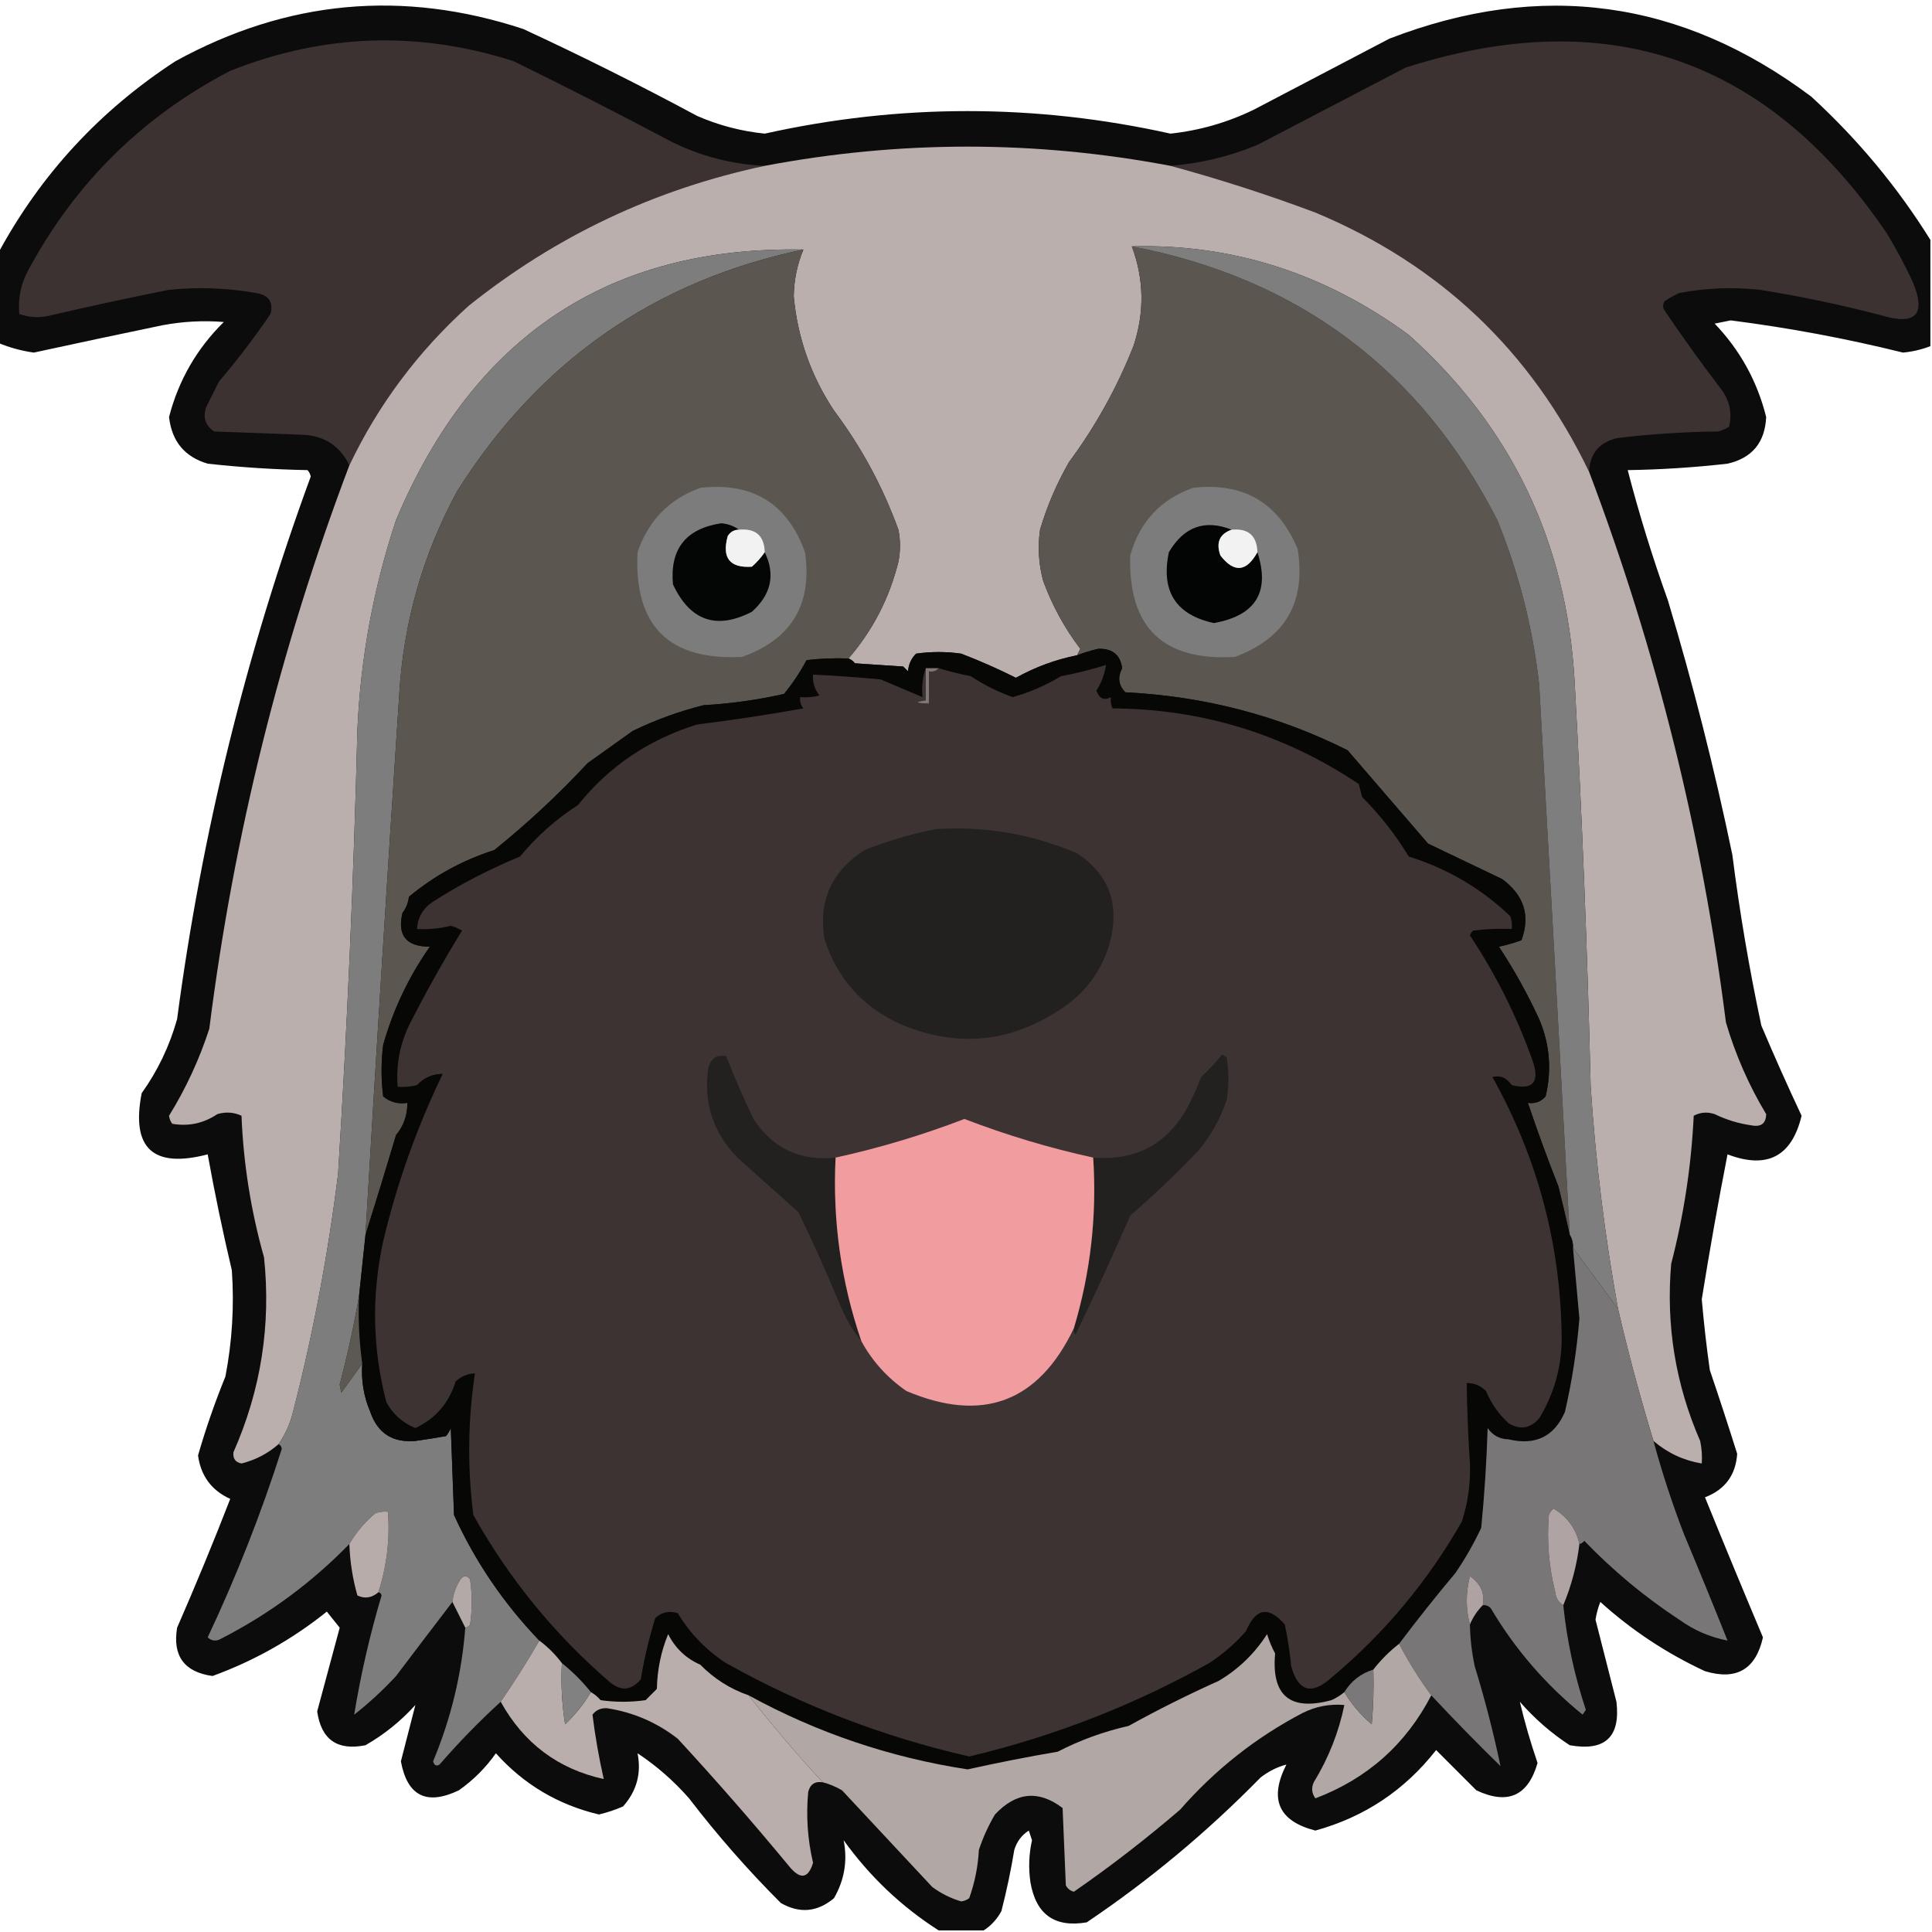 <?xml version="1.0" encoding="UTF-8"?>
<!DOCTYPE svg PUBLIC "-//W3C//DTD SVG 1.1//EN" "http://www.w3.org/Graphics/SVG/1.1/DTD/svg11.dtd">
<svg xmlns="http://www.w3.org/2000/svg" version="1.1" width="600px" height="600px" style="shape-rendering:geometricPrecision; text-rendering:geometricPrecision; image-rendering:optimizeQuality; fill-rule:evenodd; clip-rule:evenodd" xmlns:xlink="http://www.w3.org/1999/xlink">
<g><path style="opacity:0.952" fill="#010101" d="M 599.5,74.5 C 599.5,85.5 599.5,96.5 599.5,107.5C 596.793,108.551 593.96,109.218 591,109.5C 573.356,105.131 555.523,101.797 537.5,99.5C 535.833,99.833 534.167,100.167 532.5,100.5C 540.389,108.731 545.723,118.398 548.5,129.5C 548.134,137.424 544.134,142.258 536.5,144C 526.209,145.172 515.876,145.839 505.5,146C 508.98,159.457 513.147,172.957 518,186.5C 525.808,212.54 532.475,238.873 538,265.5C 540.257,283.3 543.257,300.967 547,318.5C 551.011,327.977 555.178,337.31 559.5,346.5C 556.467,359.176 548.8,363.176 536.5,358.5C 533.574,373.463 530.907,388.463 528.5,403.5C 529.136,410.857 529.969,418.19 531,425.5C 533.934,434.136 536.767,442.802 539.5,451.5C 539.032,458.133 535.699,462.633 529.5,465C 535.401,479.535 541.401,494.035 547.5,508.5C 545.264,518.451 539.264,521.951 529.5,519C 517.551,513.448 506.718,506.281 497,497.5C 496.296,499.278 495.796,501.112 495.5,503C 497.666,511.498 499.832,519.998 502,528.5C 503.296,539.45 498.463,543.95 487.5,542C 481.742,538.246 476.575,533.746 472,528.5C 473.494,534.829 475.328,541.162 477.5,547.5C 474.568,557.76 468.234,560.593 458.5,556C 454.333,551.833 450.167,547.667 446,543.5C 436.262,555.954 423.762,564.287 408.5,568.5C 397.04,565.559 394.04,558.725 399.5,548C 396.701,548.732 394.034,550.066 391.5,552C 374.938,568.911 356.938,583.911 337.5,597C 327.54,598.716 321.706,594.549 320,584.5C 319.369,580.143 319.535,575.809 320.5,571.5C 320.167,570.5 319.833,569.5 319.5,568.5C 317.282,569.924 315.782,571.924 315,574.5C 313.944,580.89 312.611,587.223 311,593.5C 309.64,596.023 307.807,598.023 305.5,599.5C 300.833,599.5 296.167,599.5 291.5,599.5C 279.945,592.115 270.111,582.782 262,571.5C 263.256,577.855 262.256,583.855 259,589.5C 253.836,593.834 248.336,594.334 242.5,591C 232.255,580.759 222.755,569.926 214,558.5C 209.259,553.088 203.926,548.421 198,544.5C 199.232,550.738 197.732,556.238 193.5,561C 191.084,562.063 188.584,562.896 186,563.5C 173.343,560.506 162.677,554.172 154,544.5C 150.833,549 147,552.833 142.5,556C 132.49,560.783 126.49,557.783 124.5,547C 126.036,541.079 127.536,535.246 129,529.5C 124.474,534.506 119.307,538.673 113.5,542C 104.765,543.758 99.765,540.258 98.5,531.5C 100.835,522.828 103.168,514.161 105.5,505.5C 104.167,503.833 102.833,502.167 101.5,500.5C 90.759,509.12 78.926,515.787 66,520.5C 57.218,519.274 53.551,514.274 55,505.5C 60.776,492.281 66.276,478.948 71.5,465.5C 65.707,462.868 62.374,458.368 61.5,452C 63.892,443.709 66.725,435.542 70,427.5C 72.106,416.582 72.773,405.582 72,394.5C 69.177,382.549 66.677,370.549 64.5,358.5C 47.493,362.933 40.66,356.6 44,339.5C 48.998,332.503 52.664,324.836 55,316.5C 62.632,258.807 76.465,202.64 96.5,148C 96.355,147.228 96.022,146.561 95.5,146C 85.13,145.804 74.796,145.138 64.5,144C 57.346,141.896 53.346,137.062 52.5,129.5C 55.449,118.102 61.116,108.268 69.5,100C 63.135,99.487 56.801,99.821 50.5,101C 37.154,103.769 23.821,106.603 10.5,109.5C 6.678,108.962 3.011,107.962 -0.5,106.5C -0.5,97.167 -0.5,87.833 -0.5,78.5C 12.731,54.096 31.064,34.263 54.5,19C 89.064,0.012 125.064,-3.321 162.5,9C 180.779,17.473 198.779,26.473 216.5,36C 223.205,38.926 230.205,40.76 237.5,41.5C 279.502,32.167 321.502,32.167 363.5,41.5C 372.611,40.518 381.278,38.018 389.5,34C 403.5,26.667 417.5,19.333 431.5,12C 478.575,-6.158 522.241,-0.158 562.5,30C 576.96,43.272 589.293,58.106 599.5,74.5 Z"/></g>
<g><path style="opacity:1" fill="#3c3232" d="M 237.5,51.5 C 203.343,58.747 172.676,73.247 145.5,95C 129.809,109.163 117.476,125.663 108.5,144.5C 105.517,138.332 100.517,135.166 93.5,135C 84.5,134.667 75.5,134.333 66.5,134C 63.797,132.18 62.964,129.68 64,126.5C 65.333,123.833 66.667,121.167 68,118.5C 73.717,111.784 79.05,104.784 84,97.5C 84.961,93.774 83.461,91.608 79.5,91C 70.576,89.42 61.576,89.087 52.5,90C 40.128,92.457 27.795,95.123 15.5,98C 12.24,98.784 9.073,98.617 6,97.5C 5.531,92.561 6.531,87.894 9,83.5C 23.553,56.614 44.386,36.114 71.5,22C 100.46,10.49 129.793,9.49 159.5,19C 175.958,27.063 192.292,35.396 208.5,44C 217.647,48.537 227.314,51.037 237.5,51.5 Z"/></g>
<g><path style="opacity:1" fill="#3c3232" d="M 493.5,146.5 C 475.451,108.955 447.118,82.121 408.5,66C 393.609,60.424 378.609,55.591 363.5,51.5C 372.836,50.749 381.836,48.583 390.5,45C 405.833,37 421.167,29 436.5,21C 499.214,0.904 549.047,18.071 586,72.5C 588.921,77.341 591.588,82.341 594,87.5C 598.237,97.598 595.071,101.098 584.5,98C 571.964,94.699 559.298,92.033 546.5,90C 538.089,89.095 529.755,89.428 521.5,91C 519.919,91.707 518.419,92.54 517,93.5C 516.333,94.5 516.333,95.5 517,96.5C 522.755,105.01 528.755,113.343 535,121.5C 537.245,124.881 537.912,128.548 537,132.5C 535.933,133.191 534.766,133.691 533.5,134C 523.118,134.13 512.784,134.796 502.5,136C 496.769,137.227 493.769,140.727 493.5,146.5 Z"/></g>
<g><path style="opacity:1" fill="#baafad" d="M 363.5,51.5 C 378.609,55.591 393.609,60.424 408.5,66C 447.118,82.121 475.451,108.955 493.5,146.5C 514.416,201.831 528.583,258.831 536,317.5C 538.971,327.601 543.138,337.101 548.5,346C 548.445,348.89 546.945,350.056 544,349.5C 539.985,348.94 536.152,347.773 532.5,346C 530.231,345.242 528.064,345.409 526,346.5C 525.253,362.06 522.92,377.394 519,392.5C 517.351,411.607 520.351,429.941 528,447.5C 528.497,449.81 528.663,452.143 528.5,454.5C 522.888,453.574 517.888,451.241 513.5,447.5C 509.363,433.952 505.696,420.285 502.5,406.5C 498.362,383.671 495.529,360.671 494,337.5C 492.999,295.47 491.332,253.47 489,211.5C 486.547,168.404 469.38,132.57 437.5,104C 411.368,84.839 382.701,75.672 351.5,76.5C 355.309,86.695 355.476,97.028 352,107.5C 346.869,120.435 340.202,132.435 332,143.5C 328.168,150.162 325.168,157.162 323,164.5C 322.228,169.904 322.561,175.238 324,180.5C 326.803,188.11 330.636,195.11 335.5,201.5C 335.137,202.183 334.804,202.85 334.5,203.5C 327.837,204.833 321.504,207.167 315.5,210.5C 309.936,207.703 304.269,205.203 298.5,203C 293.833,202.333 289.167,202.333 284.5,203C 282.996,204.491 282.163,206.324 282,208.5C 281.5,208 281,207.5 280.5,207C 275.5,206.667 270.5,206.333 265.5,206C 264.956,205.283 264.289,204.783 263.5,204.5C 271.016,195.804 276.183,185.804 279,174.5C 279.667,171.167 279.667,167.833 279,164.5C 274.142,151.113 267.476,138.78 259,127.5C 251.854,116.71 247.687,104.876 246.5,92C 246.594,86.922 247.594,82.088 249.5,77.5C 189.224,76.372 147.058,104.372 123,161.5C 115.987,182.594 111.987,204.261 111,226.5C 109.855,272.55 107.855,318.55 105,364.5C 101.914,389.501 97.248,414.167 91,438.5C 90.095,442.153 88.595,445.486 86.5,448.5C 83.198,451.402 79.365,453.402 75,454.5C 73.115,454.138 72.281,452.971 72.5,451C 81.035,431.69 84.201,411.523 82,390.5C 77.937,376.119 75.603,361.453 75,346.5C 72.599,345.398 70.099,345.231 67.5,346C 63.211,348.877 58.544,349.877 53.5,349C 52.941,348.275 52.608,347.442 52.5,346.5C 57.731,338.036 61.897,329.036 65,319.5C 72.589,259.373 87.089,201.039 108.5,144.5C 117.476,125.663 129.809,109.163 145.5,95C 172.676,73.247 203.343,58.747 237.5,51.5C 279.49,43.551 321.49,43.551 363.5,51.5 Z"/></g>
<g><path style="opacity:1" fill="#7e7d7d" d="M 249.5,77.5 C 203.262,87.186 167.428,112.186 142,152.5C 131.333,172.172 125.333,193.172 124,215.5C 120.3,271.504 116.8,327.504 113.5,383.5C 112.833,389.833 112.167,396.167 111.5,402.5C 109.931,411.625 107.931,420.791 105.5,430C 105.667,430.833 105.833,431.667 106,432.5C 108.188,429.433 110.355,426.433 112.5,423.5C 112.137,428.769 112.971,433.769 115,438.5C 117.283,445.103 121.95,448.103 129,447.5C 132.175,447.054 135.342,446.554 138.5,446C 139.126,445.25 139.626,444.416 140,443.5C 140.333,452.5 140.667,461.5 141,470.5C 147.559,484.925 156.392,497.925 167.5,509.5C 163.75,516.002 159.75,522.335 155.5,528.5C 148.854,534.561 142.52,541.061 136.5,548C 135.517,548.591 134.85,548.257 134.5,547C 140.062,533.684 143.396,519.851 144.5,505.5C 145.117,505.389 145.617,505.056 146,504.5C 146.667,499.833 146.667,495.167 146,490.5C 145,489.167 144,489.167 143,490.5C 141.589,492.65 140.755,494.984 140.5,497.5C 134.687,505.098 128.854,512.765 123,520.5C 118.967,524.868 114.634,528.868 110,532.5C 112.024,520.064 114.857,507.73 118.5,495.5C 118.376,494.893 118.043,494.56 117.5,494.5C 120.112,486.439 121.112,478.106 120.5,469.5C 119.127,469.343 117.793,469.51 116.5,470C 113.246,472.747 110.58,475.914 108.5,479.5C 96.798,491.521 83.464,501.354 68.5,509C 67.056,509.781 65.723,509.614 64.5,508.5C 73.431,489.548 81.098,470.048 87.5,450C 87.43,449.235 87.097,448.735 86.5,448.5C 88.595,445.486 90.095,442.153 91,438.5C 97.248,414.167 101.914,389.501 105,364.5C 107.855,318.55 109.855,272.55 111,226.5C 111.987,204.261 115.987,182.594 123,161.5C 147.058,104.372 189.224,76.372 249.5,77.5 Z"/></g>
<g><path style="opacity:1" fill="#5b5750" d="M 351.5,76.5 C 403.273,86.466 441.106,114.8 465,161.5C 471.682,177.896 476.016,194.896 478,212.5C 481.254,269.499 484.421,326.499 487.5,383.5C 486.416,378.604 485.25,373.604 484,368.5C 480.619,359.938 477.452,351.271 474.5,342.5C 476.722,342.822 478.556,342.155 480,340.5C 481.957,332.255 481.29,324.255 478,316.5C 474.393,308.672 470.227,301.172 465.5,294C 467.878,293.489 470.212,292.822 472.5,292C 475.317,284.373 473.317,278.039 466.5,273C 458.833,269.333 451.167,265.667 443.5,262C 435.167,252.333 426.833,242.667 418.5,233C 397.037,222.231 374.037,216.231 349.5,215C 347.35,212.841 347.017,210.341 348.5,207.5C 347.912,203.324 345.412,201.324 341,201.5C 338.774,202.033 336.607,202.7 334.5,203.5C 334.804,202.85 335.137,202.183 335.5,201.5C 330.636,195.11 326.803,188.11 324,180.5C 322.561,175.238 322.228,169.904 323,164.5C 325.168,157.162 328.168,150.162 332,143.5C 340.202,132.435 346.869,120.435 352,107.5C 355.476,97.028 355.309,86.695 351.5,76.5 Z"/></g>
<g><path style="opacity:1" fill="#7f7e7e" d="M 502.5,406.5 C 497.833,400.167 493.167,393.833 488.5,387.5C 488.567,386.041 488.234,384.708 487.5,383.5C 484.421,326.499 481.254,269.499 478,212.5C 476.016,194.896 471.682,177.896 465,161.5C 441.106,114.8 403.273,86.466 351.5,76.5C 382.701,75.672 411.368,84.839 437.5,104C 469.38,132.57 486.547,168.404 489,211.5C 491.332,253.47 492.999,295.47 494,337.5C 495.529,360.671 498.362,383.671 502.5,406.5 Z"/></g>
<g><path style="opacity:1" fill="#5b5750" d="M 249.5,77.5 C 247.594,82.088 246.594,86.922 246.5,92C 247.687,104.876 251.854,116.71 259,127.5C 267.476,138.78 274.142,151.113 279,164.5C 279.667,167.833 279.667,171.167 279,174.5C 276.183,185.804 271.016,195.804 263.5,204.5C 259.154,204.334 254.821,204.501 250.5,205C 248.523,208.704 246.189,212.204 243.5,215.5C 235.272,217.366 226.939,218.533 218.5,219C 210.862,220.923 203.529,223.589 196.5,227C 191.833,230.333 187.167,233.667 182.5,237C 173.412,246.76 163.745,255.76 153.5,264C 143.729,267.101 134.896,271.934 127,278.5C 126.784,280.384 126.117,282.051 125,283.5C 123.313,290.491 126.146,293.991 133.5,294C 126.936,303.364 122.103,313.531 119,324.5C 118.333,329.833 118.333,335.167 119,340.5C 121.135,342.278 123.635,342.945 126.5,342.5C 126.559,346.27 125.392,349.604 123,352.5C 119.888,362.932 116.722,373.266 113.5,383.5C 116.8,327.504 120.3,271.504 124,215.5C 125.333,193.172 131.333,172.172 142,152.5C 167.428,112.186 203.262,87.186 249.5,77.5 Z"/></g>
<g><path style="opacity:1" fill="#7d7c7c" d="M 217.5,151.5 C 233.739,149.691 244.573,156.357 250,171.5C 252.329,187.68 245.829,198.513 230.5,204C 207.687,205.187 196.854,194.354 198,171.5C 201.351,161.65 207.851,154.983 217.5,151.5 Z"/></g>
<g><path style="opacity:1" fill="#7d7c7c" d="M 370.5,151.5 C 386.167,149.745 397,156.078 403,170.5C 405.637,187.067 399.137,198.233 383.5,204C 361.184,205.351 350.351,194.851 351,172.5C 353.914,162.089 360.414,155.089 370.5,151.5 Z"/></g>
<g><path style="opacity:1" fill="#040505" d="M 229.5,164.5 C 227.983,164.511 226.816,165.177 226,166.5C 224.125,173.282 226.625,176.448 233.5,176C 235.041,174.629 236.375,173.129 237.5,171.5C 240.845,178.461 239.512,184.628 233.5,190C 222.497,195.657 214.331,192.824 209,181.5C 207.987,170.506 212.987,164.172 224,162.5C 226.111,162.701 227.945,163.367 229.5,164.5 Z"/></g>
<g><path style="opacity:1" fill="#030404" d="M 382.5,164.5 C 378.746,165.828 377.579,168.494 379,172.5C 383.248,177.987 387.082,177.653 390.5,171.5C 394.495,183.823 389.995,191.156 377,193.5C 365.141,190.941 360.475,183.608 363,171.5C 367.69,163.55 374.19,161.216 382.5,164.5 Z"/></g>
<g><path style="opacity:1" fill="#f2f2f2" d="M 229.5,164.5 C 234.682,164.018 237.349,166.351 237.5,171.5C 236.375,173.129 235.041,174.629 233.5,176C 226.625,176.448 224.125,173.282 226,166.5C 226.816,165.177 227.983,164.511 229.5,164.5 Z"/></g>
<g><path style="opacity:1" fill="#f2f2f2" d="M 382.5,164.5 C 387.682,164.018 390.349,166.351 390.5,171.5C 387.082,177.653 383.248,177.987 379,172.5C 377.579,168.494 378.746,165.828 382.5,164.5 Z"/></g>
<g><path style="opacity:1" fill="#070706" d="M 487.5,383.5 C 488.234,384.708 488.567,386.041 488.5,387.5C 489.166,394.827 489.832,402.161 490.5,409.5C 489.685,419.361 488.185,429.027 486,438.5C 482.677,446.147 476.844,448.98 468.5,447C 465.724,446.934 463.558,445.768 462,443.5C 461.681,453.857 461.015,464.191 460,474.5C 457.706,479.388 455.039,484.055 452,488.5C 445.953,495.708 440.12,503.042 434.5,510.5C 431.5,512.833 428.833,515.5 426.5,518.5C 422.64,519.689 419.64,522.023 417.5,525.5C 416.317,526.504 414.984,527.338 413.5,528C 400.646,531.473 394.813,526.64 396,513.5C 394.983,511.624 394.149,509.624 393.5,507.5C 389.626,513.542 384.626,518.375 378.5,522C 368.956,526.289 359.623,530.956 350.5,536C 342.785,537.74 335.452,540.406 328.5,544C 319.129,545.601 309.795,547.434 300.5,549.5C 276.453,545.818 253.786,538.151 232.5,526.5C 226.79,524.531 221.79,521.364 217.5,517C 213.046,515.047 209.713,511.88 207.5,507.5C 205.285,512.878 204.118,518.544 204,524.5C 202.833,525.667 201.667,526.833 200.5,528C 195.833,528.667 191.167,528.667 186.5,528C 185.627,526.955 184.627,526.122 183.5,525.5C 180.833,522.167 177.833,519.167 174.5,516.5C 172.5,513.833 170.167,511.5 167.5,509.5C 156.392,497.925 147.559,484.925 141,470.5C 140.667,461.5 140.333,452.5 140,443.5C 139.626,444.416 139.126,445.25 138.5,446C 135.342,446.554 132.175,447.054 129,447.5C 121.95,448.103 117.283,445.103 115,438.5C 112.971,433.769 112.137,428.769 112.5,423.5C 111.538,416.588 111.205,409.588 111.5,402.5C 112.167,396.167 112.833,389.833 113.5,383.5C 116.722,373.266 119.888,362.932 123,352.5C 125.392,349.604 126.559,346.27 126.5,342.5C 123.635,342.945 121.135,342.278 119,340.5C 118.333,335.167 118.333,329.833 119,324.5C 122.103,313.531 126.936,303.364 133.5,294C 126.146,293.991 123.313,290.491 125,283.5C 126.117,282.051 126.784,280.384 127,278.5C 134.896,271.934 143.729,267.101 153.5,264C 163.745,255.76 173.412,246.76 182.5,237C 187.167,233.667 191.833,230.333 196.5,227C 203.529,223.589 210.862,220.923 218.5,219C 226.939,218.533 235.272,217.366 243.5,215.5C 246.189,212.204 248.523,208.704 250.5,205C 254.821,204.501 259.154,204.334 263.5,204.5C 264.289,204.783 264.956,205.283 265.5,206C 270.5,206.333 275.5,206.667 280.5,207C 281,207.5 281.5,208 282,208.5C 282.163,206.324 282.996,204.491 284.5,203C 289.167,202.333 293.833,202.333 298.5,203C 304.269,205.203 309.936,207.703 315.5,210.5C 321.504,207.167 327.837,204.833 334.5,203.5C 336.607,202.7 338.774,202.033 341,201.5C 345.412,201.324 347.912,203.324 348.5,207.5C 347.017,210.341 347.35,212.841 349.5,215C 374.037,216.231 397.037,222.231 418.5,233C 426.833,242.667 435.167,252.333 443.5,262C 451.167,265.667 458.833,269.333 466.5,273C 473.317,278.039 475.317,284.373 472.5,292C 470.212,292.822 467.878,293.489 465.5,294C 470.227,301.172 474.393,308.672 478,316.5C 481.29,324.255 481.957,332.255 480,340.5C 478.556,342.155 476.722,342.822 474.5,342.5C 477.452,351.271 480.619,359.938 484,368.5C 485.25,373.604 486.416,378.604 487.5,383.5 Z"/></g>
<g><path style="opacity:1" fill="#3d3333" d="M 287.5,207.5 C 287.5,210.833 287.5,214.167 287.5,217.5C 283.828,218.045 284.162,218.378 288.5,218.5C 288.5,215.167 288.5,211.833 288.5,208.5C 289.791,208.737 290.791,208.404 291.5,207.5C 294.721,208.505 298.054,209.339 301.5,210C 305.576,212.705 309.909,214.871 314.5,216.5C 319.8,215.012 324.8,212.845 329.5,210C 334.266,209.11 338.933,207.943 343.5,206.5C 343.058,209.343 342.058,212.009 340.5,214.5C 341.415,216.98 342.915,217.647 345,216.5C 344.852,217.825 345.018,218.992 345.5,220C 373.302,220.155 398.802,227.988 422,243.5C 422.333,244.833 422.667,246.167 423,247.5C 428.596,253.093 433.43,259.26 437.5,266C 449.498,269.744 459.998,275.911 469,284.5C 469.49,285.793 469.657,287.127 469.5,288.5C 465.486,288.334 461.486,288.501 457.5,289C 457.043,289.414 456.709,289.914 456.5,290.5C 464.582,302.663 471.082,315.663 476,329.5C 478.244,336.091 476.077,338.591 469.5,337C 467.86,334.661 465.86,333.828 463.5,334.5C 477.734,360.026 484.901,387.36 485,416.5C 484.807,425.135 482.474,433.135 478,440.5C 475.225,443.654 472.058,444.154 468.5,442C 465.428,439.191 463.095,435.858 461.5,432C 459.831,430.331 457.831,429.498 455.5,429.5C 455.612,437.84 455.945,446.173 456.5,454.5C 456.726,460.657 455.893,466.657 454,472.5C 443.453,491.054 429.953,507.221 413.5,521C 407.371,526.511 403.204,525.344 401,517.5C 400.579,513.128 399.912,508.795 399,504.5C 393.977,498.704 389.977,499.37 387,506.5C 383.61,510.393 379.777,513.727 375.5,516.5C 352.094,529.572 327.26,539.239 301,545.5C 274.313,539.388 249.146,529.721 225.5,516.5C 219.31,512.477 214.31,507.31 210.5,501C 207.86,500.161 205.527,500.661 203.5,502.5C 201.573,508.726 200.073,515.059 199,521.5C 196.134,524.96 192.968,525.293 189.5,522.5C 172.244,507.634 158.078,490.3 147,470.5C 145.14,455.843 145.306,441.177 147.5,426.5C 145.217,426.608 143.217,427.441 141.5,429C 139.445,435.717 135.279,440.55 129,443.5C 125.069,441.903 122.069,439.236 120,435.5C 115.673,418.964 115.34,402.297 119,385.5C 123.295,367.444 129.462,350.111 137.5,333.5C 134.341,333.481 131.674,334.648 129.5,337C 127.527,337.495 125.527,337.662 123.5,337.5C 122.965,330.843 124.132,324.51 127,318.5C 132.099,308.411 137.599,298.578 143.5,289C 142.391,288.362 141.225,287.862 140,287.5C 136.559,288.382 133.059,288.716 129.5,288.5C 129.738,284.862 131.404,282.029 134.5,280C 143.06,274.553 152.06,269.886 161.5,266C 166.666,259.747 172.666,254.414 179.5,250C 189.123,237.995 201.456,229.662 216.5,225C 227.545,223.625 238.545,221.958 249.5,220C 248.663,218.989 248.33,217.822 248.5,216.5C 250.527,216.662 252.527,216.495 254.5,216C 252.984,214.103 252.317,211.936 252.5,209.5C 259.507,209.834 266.507,210.334 273.5,211C 277.855,212.846 282.189,214.679 286.5,216.5C 286.19,213.287 286.523,210.287 287.5,207.5 Z"/></g>
<g><path style="opacity:1" fill="#7f7776" d="M 287.5,207.5 C 288.833,207.5 290.167,207.5 291.5,207.5C 290.791,208.404 289.791,208.737 288.5,208.5C 288.5,211.833 288.5,215.167 288.5,218.5C 284.162,218.378 283.828,218.045 287.5,217.5C 287.5,214.167 287.5,210.833 287.5,207.5 Z"/></g>
<g><path style="opacity:1" fill="#222120" d="M 290.5,257.5 C 305.787,256.49 320.453,258.99 334.5,265C 344.058,271.326 347.558,280.159 345,291.5C 342.552,301.227 337.052,308.727 328.5,314C 312.971,323.958 296.637,325.291 279.5,318C 267.757,312.593 259.924,303.76 256,291.5C 254.173,279.646 258.34,270.48 268.5,264C 275.747,261.128 283.081,258.961 290.5,257.5 Z"/></g>
<g><path style="opacity:1" fill="#222120" d="M 259.5,359.5 C 258.525,379.072 261.191,398.072 267.5,416.5C 264.856,413.227 262.689,409.56 261,405.5C 256.941,395.715 252.608,386.048 248,376.5C 241.667,370.833 235.333,365.167 229,359.5C 221.386,351.616 218.386,342.283 220,331.5C 220.869,328.606 222.702,327.439 225.5,328C 228.106,334.576 230.939,341.076 234,347.5C 240.029,356.684 248.529,360.684 259.5,359.5 Z"/></g>
<g><path style="opacity:1" fill="#222120" d="M 333.5,412.5 C 338.681,395.228 340.681,377.561 339.5,359.5C 352.857,360.573 362.69,355.24 369,343.5C 370.528,340.583 371.861,337.583 373,334.5C 375.35,332.317 377.517,329.984 379.5,327.5C 380.086,327.709 380.586,328.043 381,328.5C 381.667,332.833 381.667,337.167 381,341.5C 379.027,347.449 376.027,352.783 372,357.5C 365.303,364.532 358.303,371.198 351,377.5C 345.607,389.953 339.94,402.286 334,414.5C 333.536,413.906 333.369,413.239 333.5,412.5 Z"/></g>
<g><path style="opacity:1" fill="#f19c9f" d="M 339.5,359.5 C 340.681,377.561 338.681,395.228 333.5,412.5C 322.49,435.495 305.156,441.995 281.5,432C 275.544,427.884 270.878,422.717 267.5,416.5C 261.191,398.072 258.525,379.072 259.5,359.5C 273.1,356.523 286.434,352.523 299.5,347.5C 312.542,352.514 325.876,356.514 339.5,359.5 Z"/></g>
<g><path style="opacity:1" fill="#787676" d="M 488.5,387.5 C 493.167,393.833 497.833,400.167 502.5,406.5C 505.696,420.285 509.363,433.952 513.5,447.5C 516.16,457.315 519.327,466.981 523,476.5C 527.607,487.496 532.107,498.496 536.5,509.5C 531.052,508.444 526.052,506.278 521.5,503C 510.791,495.964 500.958,487.798 492,478.5C 491.617,479.056 491.117,479.389 490.5,479.5C 489.452,474.767 486.785,471.1 482.5,468.5C 481.808,469.025 481.308,469.692 481,470.5C 480.348,478.596 481.015,486.596 483,494.5C 483.2,496.32 484.034,497.653 485.5,498.5C 486.598,509.416 488.931,520.249 492.5,531C 492.167,531.5 491.833,532 491.5,532.5C 480.032,523.199 470.532,512.199 463,499.5C 462.329,498.748 461.496,498.414 460.5,498.5C 461.166,494.814 459.833,491.814 456.5,489.5C 455.186,494.652 455.186,499.652 456.5,504.5C 456.577,508.877 457.077,513.21 458,517.5C 461.157,527.796 463.823,538.129 466,548.5C 458.603,541.271 451.437,533.938 444.5,526.5C 440.771,521.433 437.438,516.099 434.5,510.5C 440.12,503.042 445.953,495.708 452,488.5C 455.039,484.055 457.706,479.388 460,474.5C 461.015,464.191 461.681,453.857 462,443.5C 463.558,445.768 465.724,446.934 468.5,447C 476.844,448.98 482.677,446.147 486,438.5C 488.185,429.027 489.685,419.361 490.5,409.5C 489.832,402.161 489.166,394.827 488.5,387.5 Z"/></g>
<g><path style="opacity:1" fill="#5c5952" d="M 111.5,402.5 C 111.205,409.588 111.538,416.588 112.5,423.5C 110.355,426.433 108.188,429.433 106,432.5C 105.833,431.667 105.667,430.833 105.5,430C 107.931,420.791 109.931,411.625 111.5,402.5 Z"/></g>
<g><path style="opacity:1" fill="#b7acaa" d="M 117.5,494.5 C 115.466,496.246 113.299,496.58 111,495.5C 109.515,490.293 108.682,484.959 108.5,479.5C 110.58,475.914 113.246,472.747 116.5,470C 117.793,469.51 119.127,469.343 120.5,469.5C 121.112,478.106 120.112,486.439 117.5,494.5 Z"/></g>
<g><path style="opacity:1" fill="#afa4a3" d="M 490.5,479.5 C 489.707,486.079 488.04,492.413 485.5,498.5C 484.034,497.653 483.2,496.32 483,494.5C 481.015,486.596 480.348,478.596 481,470.5C 481.308,469.692 481.808,469.025 482.5,468.5C 486.785,471.1 489.452,474.767 490.5,479.5 Z"/></g>
<g><path style="opacity:1" fill="#b3a9a7" d="M 144.5,505.5 C 143.167,502.833 141.833,500.167 140.5,497.5C 140.755,494.984 141.589,492.65 143,490.5C 144,489.167 145,489.167 146,490.5C 146.667,495.167 146.667,499.833 146,504.5C 145.617,505.056 145.117,505.389 144.5,505.5 Z"/></g>
<g><path style="opacity:1" fill="#aea3a2" d="M 460.5,498.5 C 458.774,500.228 457.441,502.228 456.5,504.5C 455.186,499.652 455.186,494.652 456.5,489.5C 459.833,491.814 461.166,494.814 460.5,498.5 Z"/></g>
<g><path style="opacity:1" fill="#b9aeac" d="M 232.5,526.5 C 239.769,535.774 247.436,544.774 255.5,553.5C 253.089,553.137 251.589,554.137 251,556.5C 250.3,563.907 250.8,571.24 252.5,578.5C 251.003,583.487 248.503,583.82 245,579.5C 233.873,566.037 222.373,552.871 210.5,540C 204.012,534.924 196.679,531.757 188.5,530.5C 186.626,530.39 185.126,531.056 184,532.5C 184.828,539.183 185.995,545.85 187.5,552.5C 173.31,549.385 162.643,541.385 155.5,528.5C 159.75,522.335 163.75,516.002 167.5,509.5C 170.167,511.5 172.5,513.833 174.5,516.5C 174.17,522.868 174.504,529.202 175.5,535.5C 178.653,532.51 181.32,529.177 183.5,525.5C 184.627,526.122 185.627,526.955 186.5,528C 191.167,528.667 195.833,528.667 200.5,528C 201.667,526.833 202.833,525.667 204,524.5C 204.118,518.544 205.285,512.878 207.5,507.5C 209.713,511.88 213.046,515.047 217.5,517C 221.79,521.364 226.79,524.531 232.5,526.5 Z"/></g>
<g><path style="opacity:1" fill="#b1a7a5" d="M 417.5,525.5 C 419.748,529.254 422.581,532.588 426,535.5C 426.499,529.843 426.666,524.176 426.5,518.5C 428.833,515.5 431.5,512.833 434.5,510.5C 437.438,516.099 440.771,521.433 444.5,526.5C 436.62,541.708 424.62,552.375 408.5,558.5C 407.369,556.926 407.202,555.259 408,553.5C 412.592,545.995 415.758,537.995 417.5,529.5C 412.92,529.113 408.586,529.947 404.5,532C 390.016,539.59 377.349,549.59 366.5,562C 355.903,571.107 344.903,579.607 333.5,587.5C 332.353,587.182 331.519,586.516 331,585.5C 330.667,577.5 330.333,569.5 330,561.5C 322.551,555.844 315.551,556.511 309,563.5C 306.953,566.964 305.287,570.63 304,574.5C 303.732,579.65 302.732,584.65 301,589.5C 300.275,590.059 299.442,590.392 298.5,590.5C 295.226,589.53 292.226,588.03 289.5,586C 280.167,576 270.833,566 261.5,556C 259.593,554.878 257.593,554.045 255.5,553.5C 247.436,544.774 239.769,535.774 232.5,526.5C 253.786,538.151 276.453,545.818 300.5,549.5C 309.795,547.434 319.129,545.601 328.5,544C 335.452,540.406 342.785,537.74 350.5,536C 359.623,530.956 368.956,526.289 378.5,522C 384.626,518.375 389.626,513.542 393.5,507.5C 394.149,509.624 394.983,511.624 396,513.5C 394.813,526.64 400.646,531.473 413.5,528C 414.984,527.338 416.317,526.504 417.5,525.5 Z"/></g>
<g><path style="opacity:1" fill="#828181" d="M 174.5,516.5 C 177.833,519.167 180.833,522.167 183.5,525.5C 181.32,529.177 178.653,532.51 175.5,535.5C 174.504,529.202 174.17,522.868 174.5,516.5 Z"/></g>
<g><path style="opacity:1" fill="#7a7878" d="M 426.5,518.5 C 426.666,524.176 426.499,529.843 426,535.5C 422.581,532.588 419.748,529.254 417.5,525.5C 419.64,522.023 422.64,519.689 426.5,518.5 Z"/></g>
</svg>
